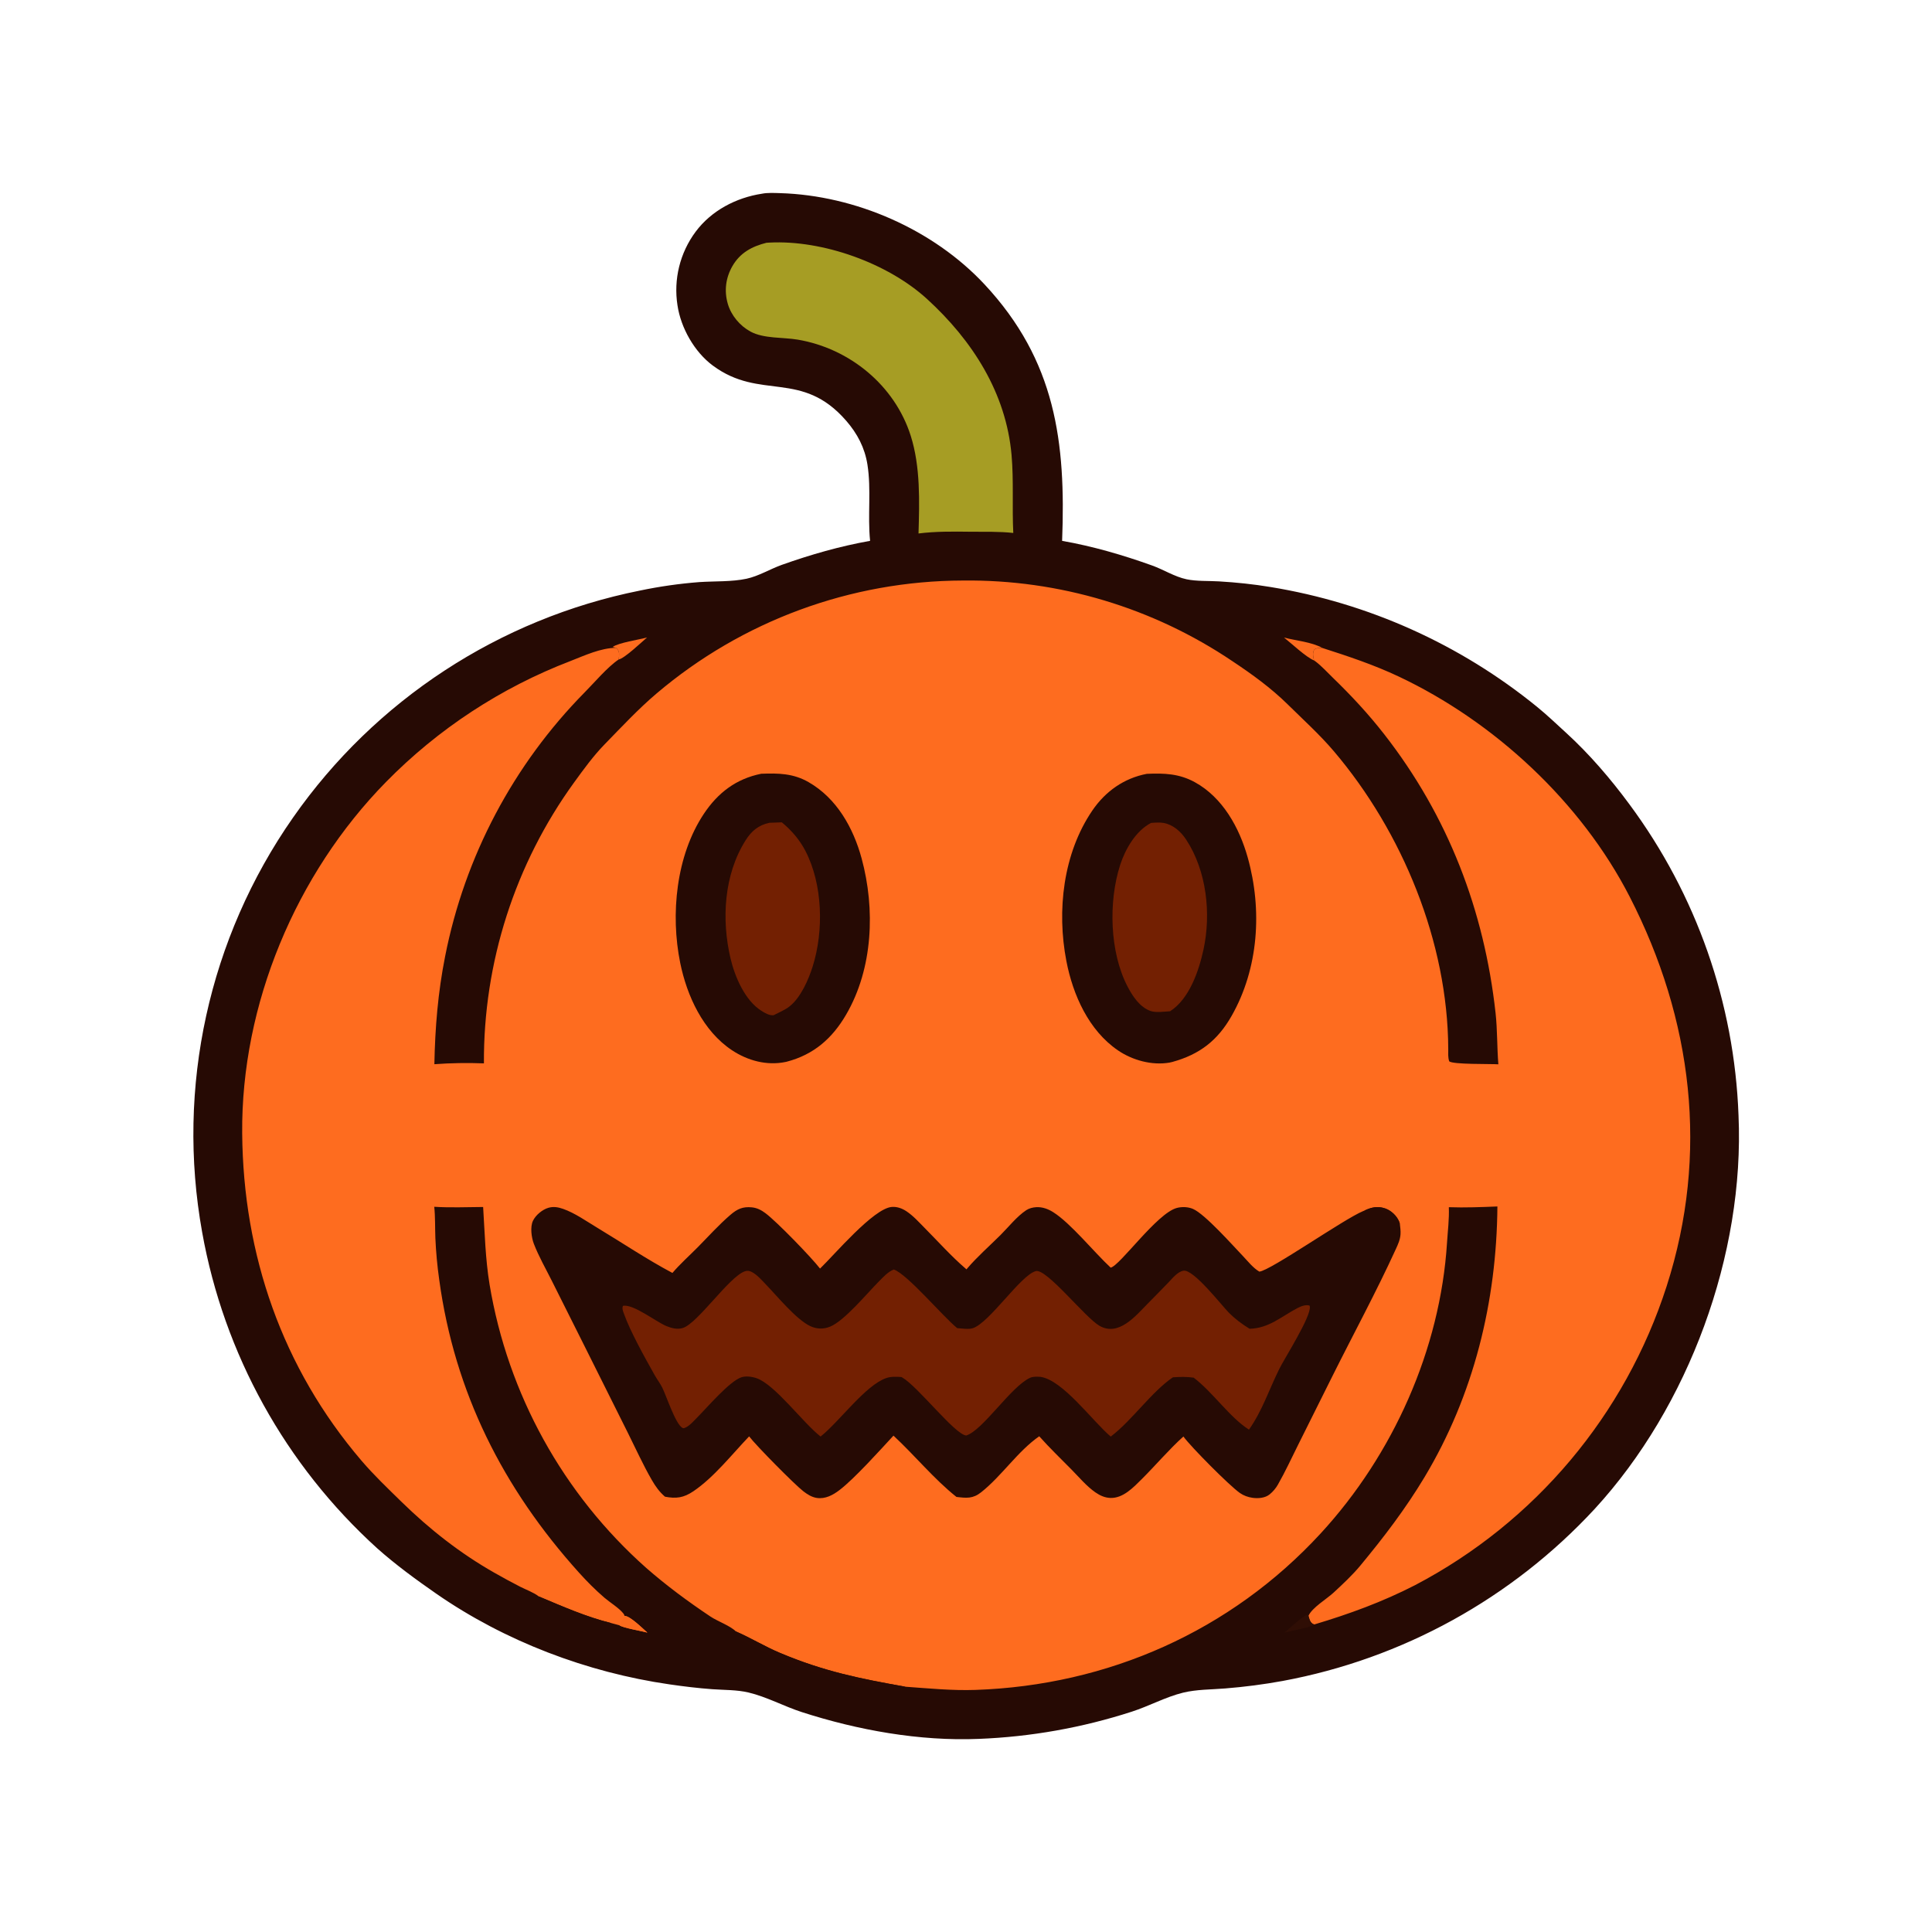 <svg xmlns="http://www.w3.org/2000/svg" viewBox="0 0 512 512" height="512.0px" width="512.0px">
<path id="" fill="#fe6c1f" fill-opacity="1.0" stroke="#000000" stroke-width="0.0" stroke-opacity="1.0" stroke-linecap="round" stroke-linejoin="round"  filling="0" d="M250.993 146.906 C264.652 146.062 278.358 147.456 291.567 151.034 C295.562 152.104 302.077 155.001 305.49 155.318 C308.998 155.643 313 154.883 316.548 154.703 C349.473 153.032 387.87 170.822 411.965 192.727 C439.86 218.085 458.1 255.107 459.882 292.9 C460.175 299.065 460.293 305.55 459.858 311.705 C457.99 336.748 449.795 360.902 436.045 381.913 C432.668 387.002 429.062 392.062 424.918 396.56 C418.058 404.007 410.627 411.34 402.575 417.475 C383.702 431.85 358.035 442.74 334.525 446.04 C330.973 446.538 327.345 447.027 323.757 447.062 C318.498 447.11 312.632 446.425 307.467 447.342 C303.125 448.115 299.005 450.255 294.745 451.442 C283.68 454.495 272.31 456.303 260.842 456.827 C260.632 456.842 260.425 456.855 260.215 456.865 C246.637 457.478 231.842 455.163 218.802 451.408 C214.723 450.233 210.728 447.905 206.569 447.16 C203.77 446.658 200.763 446.97 197.927 447.007 C192.586 447.077 187.265 447.188 181.945 446.605 C151.116 443.23 121.229 428.757 98.503 407.817 C70.159 381.28 53.517 344.572 52.235 305.765 C50.651 266.06 66.385 228.288 93.186 199.421 C96.397 195.962 99.97 192.913 103.58 189.886 C122.823 173.614 145.827 162.409 170.501 157.288 C174.989 156.358 179.456 155.484 184.025 155.069 C189.327 154.595 194.656 154.502 199.97 154.791 C203.471 154.981 207.294 155.894 210.77 155.378 C214.857 154.772 218.904 152.476 222.886 151.29 C231.936 148.596 241.572 147.254 250.993 146.906 Z"></path>
<path id="" fill="#732002" fill-opacity="1.0" stroke="#000000" stroke-width="0.0" stroke-opacity="1.0" stroke-linecap="round" stroke-linejoin="round"  filling="0" d="M198.1 326.625 C200.607 326.858 211.088 338.515 213.16 340.61 C214.244 341.705 215.586 343.428 216.946 344.173 C217.695 344.58 218.255 344.525 218.997 344.127 C222.517 342.245 234.516 327.37 237.359 326.817 C237.936 326.705 238.404 327.147 238.795 327.507 C240.306 328.89 241.578 330.642 242.942 332.175 C245.52 335.075 252.93 343.02 255.923 344.74 C255.995 344.783 256.067 344.82 256.14 344.858 C260.923 341.29 265.375 336 269.627 331.723 C271.405 329.933 273.283 327.755 275.493 326.507 C280.695 329.788 291.135 343.36 295.067 344.442 C298.455 343.478 309.613 329.637 314.3 326.605 C314.373 326.558 314.445 326.515 314.517 326.47 C316.533 328.688 330.88 344.145 332.545 344.365 C333.418 344.48 334.543 344.03 335.305 343.652 C337.887 342.38 340.335 340.33 342.783 338.775 C346.615 336.342 350.608 334.12 354.55 331.87 C355.85 331.127 358.438 329.39 359.95 329.803 C359.99 329.873 360.038 329.938 360.065 330.012 C360.4 330.902 359.973 332.137 359.645 332.973 C358.84 335.025 357.68 336.998 356.775 339.015 C352.285 349.033 347.21 358.798 342.298 368.613 C339.558 374.085 337.402 379.95 334.47 385.298 C333.93 386.283 333.392 387.228 332.257 387.56 C328.337 386.798 318.233 373.762 313.855 370.585 C313.735 370.498 313.613 370.413 313.49 370.327 L312.49 371.615 C309.88 375.025 306.66 377.988 303.625 381.02 C300.73 383.918 297.882 386.923 294.835 389.658 C290.515 387.163 287.317 382.277 283.863 378.71 C281.067 375.825 278.06 373.147 275.49 370.05 C272.835 373.44 260.027 387.837 256.637 389.228 C253.097 389.058 247.789 381.545 245.349 378.998 C242.44 376.012 239.49 373.067 236.501 370.165 C234.651 371.957 232.782 373.752 231.053 375.663 C227.901 379.14 222.873 386.197 218.788 388.065 C213.461 390.5 203.749 372.942 199.394 371.505 C197.137 370.76 185.127 385.855 181.519 387.43 C181.203 387.567 180.701 387.777 180.384 387.61 C179.207 386.985 178.34 385.495 177.695 384.365 C173.735 377.433 170.831 369.947 167.315 362.803 L159.914 347.91 C157.711 343.515 155.426 339.168 153.699 334.553 C153.3 333.488 152.585 331.887 153.072 330.83 C153.153 330.803 153.231 330.767 153.313 330.75 C154.618 330.493 156.659 331.462 157.839 332.053 C160.094 333.175 162.205 334.695 164.347 336.02 C167.468 337.95 170.692 339.707 173.83 341.608 C176.016 342.933 178.101 344.425 180.37 345.605 C184.297 340.923 188.724 336.81 192.931 332.397 C194.709 330.535 196.182 328.33 198.1 326.625 Z"></path>
<path id="" fill="#a69d24" fill-opacity="1.0" stroke="#000000" stroke-width="0.0" stroke-opacity="1.0" stroke-linecap="round" stroke-linejoin="round"  filling="0" d="M204.904 56.086 L205.122 56.071 C221.829 55.068 239.668 62.43 251.99 73.494 C262.332 82.781 269.105 94.251 273.38 107.393 C275.012 112.417 276.32 117.537 276.775 122.816 C277.502 131.281 276.728 139.858 277.183 148.343 C273.502 148.093 269.86 147.477 266.188 147.167 C263.695 146.957 261.163 147.016 258.665 147.025 C252.167 146.952 245.9 148.163 239.447 148.348 C239.828 141.255 239.873 132.199 238.921 125.202 C237.116 111.943 228.084 98.374 214.562 95.012 C206.993 93.129 199.262 94.14 192.694 89.026 C188.938 86.102 186.618 81.555 186.077 76.858 C185.544 72.229 186.772 67.42 189.701 63.776 C193.648 58.868 198.782 56.767 204.904 56.086 Z"></path>
<path id="" fill="#732002" fill-opacity="1.0" stroke="#000000" stroke-width="0.0" stroke-opacity="1.0" stroke-linecap="round" stroke-linejoin="round"  filling="0" d="M202.611 210.007 C205.904 209.703 209.218 210.128 212.196 211.624 C217.555 214.317 221.384 220.376 223.228 225.909 C227.132 237.627 226.921 251.588 221.299 262.733 C218.591 268.103 214.297 271.863 208.58 273.728 C205.218 274.6 201.416 273.47 198.425 271.887 C192.522 268.762 189.177 262.868 187.33 256.64 C184.294 246.401 184.036 231.012 189.377 221.399 C192.268 216.196 196.807 211.671 202.611 210.007 Z"></path>
<path id="" fill="#732002" fill-opacity="1.0" stroke="#000000" stroke-width="0.0" stroke-opacity="1.0" stroke-linecap="round" stroke-linejoin="round"  filling="0" d="M305.59 210.024 C308.81 209.749 312.045 210.388 314.92 211.869 C320.442 214.738 324.21 221.256 326.02 227.001 C329.66 238.547 328.915 252.102 323.252 262.873 C320.558 267.998 316.673 271.848 311.082 273.59 C307.585 274.485 304.123 273.678 301.067 271.868 C294.248 267.827 291 260.275 289.15 252.885 C286.575 242.597 287.83 228.426 293.4 219.234 C296.363 214.349 299.988 211.376 305.59 210.024 Z"></path>
<path id="" fill="#260a04" fill-opacity="1.0" stroke="#000000" stroke-width="0.0" stroke-opacity="1.0" stroke-linecap="round" stroke-linejoin="round"  filling="0" d="M201.929 51.335 C203.41 51.035 205.244 51.138 206.753 51.183 C226.67 51.782 247.329 60.787 260.935 75.389 C279.762 95.598 282.488 117.124 281.47 143.334 C289.59 144.756 297.585 147.087 305.337 149.869 C308.377 150.961 311.28 152.843 314.445 153.512 C317.13 154.078 320.285 153.905 323.038 154.07 C327.637 154.345 332.165 154.81 336.71 155.566 C362.61 159.797 386.952 170.738 407.31 187.299 C409.967 189.461 412.473 191.86 415.005 194.171 C421.207 199.834 426.825 206.389 431.808 213.14 C449.545 237.064 459.627 265.798 460.725 295.558 C462.368 332.382 447.555 372.757 422.603 399.887 C400.665 423.6 371.655 439.59 339.895 445.475 C334.86 446.392 329.785 447.053 324.685 447.457 C321.017 447.757 317.075 447.7 313.502 448.58 C308.928 449.702 304.478 452.147 299.945 453.608 C286.815 457.858 273.165 460.285 259.375 460.822 C243.728 461.473 227.332 458.52 212.48 453.72 C207.786 452.202 203.113 449.65 198.353 448.527 C195.268 447.798 191.952 447.887 188.795 447.66 C184.969 447.382 181.189 446.92 177.393 446.37 C155.565 443.212 133.763 434.935 115.614 422.34 C110.272 418.635 104.821 414.645 99.961 410.317 C75.655 388.285 59.339 358.815 53.567 326.52 C46.652 288.15 55.325 248.608 77.666 216.655 C99.415 185.526 132.332 163.985 169.563 156.513 C174.764 155.423 180.03 154.671 185.327 154.261 C189.35 153.989 193.918 154.212 197.833 153.371 C201.07 152.676 204.09 150.795 207.219 149.682 C214.867 146.962 222.587 144.755 230.582 143.328 C229.899 136.651 230.93 129.728 229.879 123.111 C229.169 118.652 227.211 114.915 224.269 111.524 C212.422 97.864 201.56 106.265 188.899 96.876 C184.024 93.261 180.424 86.882 179.539 80.908 C178.461 74.028 180.193 67.004 184.346 61.415 C188.525 55.802 195.094 52.377 201.929 51.335 Z M163.235 171.681 C159.201 171.709 154.91 173.724 151.197 175.172 C132.774 182.233 116.086 193.178 102.267 207.262 C78.401 231.593 63.892 266.205 64.182 300.36 C64.456 332.538 74.772 362.48 95.789 387.08 C99.061 390.908 102.792 394.465 106.391 397.985 C113.813 405.245 121.942 411.642 130.986 416.777 C133.256 418.072 135.556 419.32 137.882 420.515 C139.411 421.293 141.473 422.033 142.805 423.082 C149.004 425.683 155.401 428.52 161.94 430.12 L164.194 430.728 C165.034 431.395 170.208 432.265 171.56 432.658 C170.299 431.567 167.029 428.265 165.511 428.22 C165.417 427.945 165.408 427.855 165.202 427.592 C164.074 426.152 161.612 424.64 160.192 423.423 C157.792 421.365 155.512 419.065 153.398 416.717 C133.31 394.405 120.493 369.033 116.402 339.17 C115.879 335.488 115.537 331.783 115.376 328.065 C115.269 325.337 115.365 322.52 115.082 319.81 C119.367 320.087 123.74 319.89 128.036 319.865 C128.469 326.735 128.619 333.567 129.738 340.373 C134.573 369.43 149.226 395.95 171.251 415.51 C176.647 420.228 182.301 424.405 188.255 428.387 C190.164 429.665 193.516 430.835 195.016 432.342 C198.995 434.075 202.732 436.368 206.731 438.05 C218.297 442.915 227.733 444.835 239.956 446.998 C246.123 447.44 252.322 448.058 258.51 447.845 C293.595 446.635 326.12 432.303 349.998 406.365 C369.152 385.555 381.69 357.63 383.475 329.332 C383.673 326.195 384.077 323.07 383.955 319.92 C388.225 320.072 392.558 319.9 396.827 319.725 C396.63 344.957 390.56 369.735 377.493 391.498 C372.473 399.858 366.69 407.428 360.48 414.923 C358.385 417.452 355.822 419.83 353.413 422.065 C351.595 423.75 347.705 426.043 346.75 428.225 C346.973 428.962 347.137 429.815 347.812 430.28 C348.002 430.413 348.098 430.43 348.3 430.498 C357.585 427.723 366.363 424.52 374.995 420.09 C406.762 403.445 430.712 374.983 441.685 340.84 C452.962 305.752 448.553 270.118 431.882 237.637 C419.015 212.566 396.033 191.238 370.62 179.261 C364.085 176.181 357.335 173.93 350.475 171.73 C349.64 171.727 348.978 171.648 348.267 172.165 C347.793 173.113 347.98 174.017 348.233 175.026 C348.363 175.11 348.498 175.185 348.618 175.278 C350.233 176.506 351.738 178.161 353.202 179.582 C358.125 184.355 362.63 189.194 366.845 194.6 C383.755 216.28 393.33 241.21 396.342 268.465 C396.837 272.96 396.71 277.538 397.082 282.055 C395.027 281.905 385.05 282.14 384.053 281.26 C383.692 280.147 383.805 279.12 383.8 277.967 C383.675 249.675 371.685 220.51 353.49 199.087 C349.79 194.73 345.365 190.719 341.29 186.703 C336.842 182.322 331.793 178.669 326.608 175.223 C305.535 161.013 280.635 153.557 255.22 153.846 C225.457 153.914 196.679 164.52 173.992 183.784 C169.153 187.885 164.642 192.737 160.207 197.281 C157.239 200.322 154.647 203.91 152.151 207.345 C136.47 228.992 128.095 255.072 128.244 281.803 C123.919 281.635 119.428 281.705 115.114 282.027 C115.299 272.342 116.067 262.97 117.96 253.455 C123.162 226.999 136.032 202.657 154.966 183.46 C157.54 180.865 161.002 176.744 163.976 174.755 C164.019 174.26 164.087 173.736 164.062 173.239 C164.024 172.453 163.785 172.204 163.235 171.681 Z M203.103 64.341 C199.288 65.308 196.144 66.97 194.101 70.517 C192.318 73.613 191.879 77.072 192.871 80.507 C193.761 83.584 196.08 86.351 198.897 87.875 C202.425 89.785 207.507 89.343 211.44 90.013 C225.163 92.349 237.109 102.107 241.35 115.479 C243.948 123.673 243.664 132.868 243.416 141.377 C247.895 140.811 252.618 140.855 257.125 140.915 C260.897 140.953 264.78 140.824 268.53 141.24 C268.19 134.393 268.673 127.433 268.077 120.616 C266.635 104.098 257.66 90.186 245.678 79.236 C235.263 69.717 217.994 63.557 203.921 64.29 C203.648 64.303 203.375 64.32 203.103 64.341 Z"></path>
<path id="" fill="#260a04" fill-opacity="1.0" stroke="#000000" stroke-width="0.0" stroke-opacity="1.0" stroke-linecap="round" stroke-linejoin="round"  filling="0" d="M217.322 336.183 C221.116 332.545 231.485 320.23 236.328 319.853 C237.708 319.745 239.023 320.215 240.166 320.965 C242.046 322.2 243.61 323.985 245.187 325.57 C248.68 329.087 252.097 332.923 255.847 336.147 L256.13 336.39 C256.192 336.315 256.25 336.24 256.312 336.165 C258.975 333.043 262.217 330.207 265.132 327.308 C267.265 325.183 269.47 322.363 271.973 320.707 C272.73 320.205 273.723 319.965 274.62 319.915 C276.23 319.825 277.738 320.377 279.085 321.223 C283.72 324.123 289.95 331.863 294.335 335.933 C296.77 335.473 306.6 321.51 311.88 320.115 C313.223 319.76 314.885 319.82 316.17 320.382 C319.36 321.78 326.67 330.025 329.39 332.87 C330.717 334.26 332.077 336.02 333.735 336.99 C336.618 336.777 356.082 323.09 361.23 320.96 C361.353 320.91 361.475 320.863 361.598 320.812 C363.445 319.925 365.115 319.567 367.108 320.26 C368.665 320.803 370.123 322.17 370.765 323.692 C370.863 323.923 370.895 324.06 370.973 324.31 C371.087 325.233 371.212 326.165 371.15 327.098 C371.053 328.535 370.507 329.715 369.918 331.007 C364.748 342.33 358.743 353.385 353.18 364.535 L344.043 382.853 C342.283 386.375 340.615 390.015 338.66 393.435 C338.098 394.423 337.358 395.298 336.478 396.017 C335.277 397.002 333.44 397.147 331.955 396.94 C330.743 396.772 329.595 396.36 328.587 395.66 C325.848 393.757 315.598 383.438 313.615 380.69 C309.803 384.115 306.217 388.365 302.543 392.017 C300.353 394.192 297.63 397.075 294.288 396.97 C292.798 396.925 291.515 396.337 290.305 395.502 C287.973 393.892 285.962 391.473 283.97 389.455 C281.098 386.543 278.123 383.683 275.405 380.627 C269.632 384.668 265.545 391.077 260.025 395.46 C257.803 397.223 256.132 397.012 253.47 396.702 C247.466 391.918 242.428 385.697 236.779 380.46 C233.175 384.353 226.444 391.86 222.46 394.895 C220.732 396.215 218.697 397.31 216.448 396.967 C215.111 396.762 213.944 396.012 212.893 395.202 C210.564 393.408 200.352 383.062 198.525 380.658 C193.963 385.43 189.193 391.53 183.73 395.215 C181.172 396.94 179.179 397.205 176.23 396.64 C174.721 395.332 173.723 393.925 172.733 392.21 C170.408 388.185 168.456 383.85 166.378 379.69 L155.081 357.075 L146.232 339.413 C144.629 336.212 142.763 332.955 141.476 329.62 C140.845 327.983 140.456 325.16 141.241 323.52 C141.964 322.01 143.725 320.55 145.323 320.08 C146.673 319.685 147.94 319.91 149.242 320.37 C152.38 321.48 155.345 323.598 158.192 325.312 C164.818 329.3 171.374 333.717 178.2 337.342 C180.219 334.965 182.69 332.772 184.89 330.55 C187.726 327.68 190.507 324.575 193.569 321.947 C195.365 320.405 196.834 319.715 199.262 319.96 C200.62 320.098 201.743 320.678 202.827 321.485 C205.872 323.752 214.923 333.11 217.322 336.183 Z M238.888 364.928 C238.957 364.965 239.027 365 239.095 365.04 C243.199 367.37 253.075 380.202 256.06 380.423 C260.52 379.022 267.94 367.397 273.01 365.123 C273.837 364.752 274.832 364.845 275.715 364.875 C281.67 365.717 289.467 376.562 294.358 380.712 C300.077 376.345 305.12 368.905 310.822 365.005 C312.685 364.865 314.475 364.832 316.332 365.092 C321.42 368.94 325.877 375.63 330.993 378.87 C334.512 373.863 336.327 368.235 339.007 362.815 C340.44 359.92 347.51 348.855 347.115 346.248 C347.1 346.158 347.065 346.075 347.04 345.988 C346.038 345.678 344.755 346.175 343.853 346.647 C339.515 348.92 336.31 351.995 331.165 352.137 L330.905 351.98 C329.05 350.835 327.24 349.465 325.702 347.92 C323.757 345.967 316.29 336.277 313.623 336.752 C312.035 337.035 310.68 338.79 309.615 339.902 C307.785 341.81 305.92 343.685 304.067 345.57 C300.915 348.775 296.438 354.235 291.392 351.363 C287.582 349.192 277.355 336.118 274.51 336.853 C270.507 337.885 262.207 350.603 257.777 351.995 C256.645 352.35 254.868 352.04 253.67 351.975 C249.764 348.775 240.487 337.707 236.871 336.428 C235.292 337.045 234.037 338.473 232.865 339.65 C229.738 342.79 223.821 349.98 220.026 351.558 C218.274 352.285 216.462 352.245 214.742 351.442 C211.004 349.697 205.917 343.425 202.93 340.353 C201.816 339.205 200.691 337.873 199.269 337.105 C198.62 336.755 198.037 336.675 197.337 336.93 C193.154 338.45 184.939 350.642 180.987 351.92 C179.535 352.39 178.001 351.988 176.638 351.435 C173.844 350.3 167.824 345.502 165.098 346.065 C164.787 346.743 165.107 347.465 165.348 348.145 C167.05 352.93 170.923 359.83 173.478 364.392 C174.105 365.51 174.906 366.548 175.482 367.68 C176.56 369.8 178.999 377.4 180.861 378.41 C181.141 378.562 181.354 378.455 181.624 378.34 C182.795 377.835 183.92 376.495 184.807 375.605 C187.43 372.978 193.329 366.035 196.491 364.99 C197.691 364.592 199.366 364.837 200.531 365.25 C205.434 366.978 212.78 377.043 217.458 380.692 C217.543 380.625 217.63 380.558 217.714 380.49 C222.567 376.548 229.368 367.132 234.825 365.215 C236.109 364.762 237.547 364.83 238.888 364.928 Z"></path>
<path id="" fill="#270a04" fill-opacity="1.0" stroke="#000000" stroke-width="0.0" stroke-opacity="1.0" stroke-linecap="round" stroke-linejoin="round"  filling="0" d="M361.598 320.812 C363.445 319.925 365.115 319.567 367.108 320.26 C368.665 320.803 370.123 322.17 370.765 323.692 C370.863 323.923 370.895 324.06 370.973 324.31 L370.33 324.598 C368.803 324.207 366.632 321.988 365.795 320.712 L365.805 320.327 C365.233 320.103 364.845 320.082 364.233 320.1 C363.572 320.363 363.375 320.795 363.03 321.375 L362.887 321.62 C362.202 321.485 362.108 321.308 361.598 320.812 Z"></path>
<path id="" fill="#260a04" fill-opacity="1.0" stroke="#000000" stroke-width="0.0" stroke-opacity="1.0" stroke-linecap="round" stroke-linejoin="round"  filling="0" d="M303.918 205.074 C308.543 204.873 312.512 205.014 316.658 207.296 C324.05 211.364 328.442 219.357 330.655 227.233 C334.548 241.09 333.565 256.627 326.375 269.252 C322.673 275.75 317.92 279.428 310.692 281.425 C310.363 281.507 310.235 281.548 309.918 281.603 C305.27 282.395 300.14 280.993 296.283 278.368 C288.502 273.067 284.322 263.623 282.598 254.675 C280.03 241.345 281.72 226.156 289.507 214.756 C292.95 209.713 297.897 206.218 303.918 205.074 Z M310.077 267.998 C315.195 264.728 317.707 257.293 318.928 251.69 C321.002 242.17 319.79 230.785 314.337 222.497 C312.962 220.407 310.935 218.558 308.397 218.095 C307.317 217.899 306.127 218.004 305.04 218.083 C300.975 220.19 298.197 225.046 296.845 229.25 C293.728 238.936 294.062 252.28 298.783 261.387 C300.118 263.965 302.072 266.955 304.95 267.935 C306.365 268.418 308.565 268.075 310.077 267.998 Z"></path>
<path id="" fill="#260a04" fill-opacity="1.0" stroke="#000000" stroke-width="0.0" stroke-opacity="1.0" stroke-linecap="round" stroke-linejoin="round"  filling="0" d="M201.732 205.052 C206.308 204.879 210.215 204.945 214.279 207.274 C221.737 211.547 226.141 219.384 228.339 227.486 C231.986 240.923 231.364 256.632 224.242 268.868 C220.531 275.245 215.603 279.517 208.44 281.375 C208.344 281.395 208.249 281.418 208.153 281.438 C203.215 282.455 198.163 281.09 194.011 278.342 C186.323 273.26 182.043 263.93 180.261 255.167 C177.65 242.327 179.161 226.749 186.528 215.673 C190.254 210.07 195.1 206.385 201.732 205.052 Z M205.002 269.048 C206.354 268.353 208.024 267.655 209.213 266.723 C212.2 264.38 214.247 259.668 215.359 256.15 C218.352 246.687 218.047 234.337 213.418 225.449 C211.888 222.512 209.738 220.031 207.191 217.926 L203.884 218.047 C200.994 218.683 199.173 220.192 197.6 222.682 C191.821 231.823 191.183 243.711 193.59 253.97 C194.726 258.81 197.415 265.163 201.818 267.9 C202.755 268.483 203.863 269.147 205.002 269.048 Z"></path>
<path id="" fill="#270a04" fill-opacity="1.0" stroke="#000000" stroke-width="0.0" stroke-opacity="1.0" stroke-linecap="round" stroke-linejoin="round"  filling="0" d="M195.016 432.342 C198.995 434.075 202.732 436.368 206.731 438.05 C218.297 442.915 227.733 444.835 239.956 446.998 C239.455 447.115 238.945 447.202 238.44 447.3 L238.401 447.43 L238.342 447.41 L239.125 447.658 C239 447.767 238.896 447.905 238.75 447.985 C238.191 448.285 236.989 448.033 236.387 447.918 C235.845 447.815 235.257 447.73 234.938 447.27 L235.805 446.86 L235.481 446.757 L235.79 446.868 L235.101 446.762 L235.478 446.76 C234.625 446.44 234.052 446.515 233.175 446.663 L233.533 447.53 C233.422 447.548 233.312 447.572 233.201 447.577 C231.639 447.62 229.561 446.915 228.017 446.575 C217.96 444.36 211.766 442.165 202.401 437.717 C200.125 436.637 197.285 435.452 195.308 433.887 C196.045 433.618 201.786 437.035 203.415 437.235 C201.867 436.63 195.662 433.76 194.613 432.665 L195.016 432.342 Z"></path>
<path id="" fill="#260a04" fill-opacity="1.0" stroke="#000000" stroke-width="0.0" stroke-opacity="1.0" stroke-linecap="round" stroke-linejoin="round"  filling="0" d="M142.805 423.082 C149.004 425.683 155.401 428.52 161.94 430.12 L161.606 430.337 C161.544 430.47 161.492 430.608 161.421 430.735 C161.206 431.12 161.272 431.158 160.943 431.197 C157.194 431.655 148.285 427.24 145.157 425.185 L145.334 425.225 C144.521 424.478 143.482 424.173 142.769 423.48 L142.805 423.082 Z"></path>
<path id="" fill="#fc6b1e" fill-opacity="1.0" stroke="#000000" stroke-width="0.0" stroke-opacity="1.0" stroke-linecap="round" stroke-linejoin="round"  filling="0" d="M340.28 168.956 C343.47 169.801 347.613 170.118 350.475 171.73 C349.64 171.727 348.978 171.648 348.267 172.165 C347.793 173.113 347.98 174.017 348.233 175.026 C346.085 174.138 342.29 170.543 340.28 168.956 Z"></path>
<path id="" fill="#fc6b1e" fill-opacity="1.0" stroke="#000000" stroke-width="0.0" stroke-opacity="1.0" stroke-linecap="round" stroke-linejoin="round"  filling="0" d="M163.235 171.681 L162.349 171.452 C163.941 170.313 169.398 169.517 171.474 168.928 C170.171 170.065 165.381 174.576 163.976 174.755 C164.019 174.26 164.087 173.736 164.062 173.239 C164.024 172.453 163.785 172.204 163.235 171.681 Z"></path>
<path id="" fill="#2f0e05" fill-opacity="1.0" stroke="#000000" stroke-width="0.0" stroke-opacity="1.0" stroke-linecap="round" stroke-linejoin="round"  filling="0" d="M340.452 432.632 C341.647 431.585 345.288 428.16 346.64 427.865 L346.75 428.225 C346.973 428.962 347.137 429.815 347.812 430.28 C348.002 430.413 348.098 430.43 348.3 430.498 C347.577 431.23 341.738 432.285 340.452 432.632 Z"></path>
<path id="" fill="#fc6b1e" fill-opacity="0.988" stroke="#000000" stroke-width="0.0" stroke-opacity="1.0" stroke-linecap="round" stroke-linejoin="round"  filling="0" d="M165.511 428.22 C167.029 428.265 170.299 431.567 171.56 432.658 C170.208 432.265 165.034 431.395 164.194 430.728 C164.643 429.897 165.083 429.062 165.511 428.22 Z"></path>
</svg>